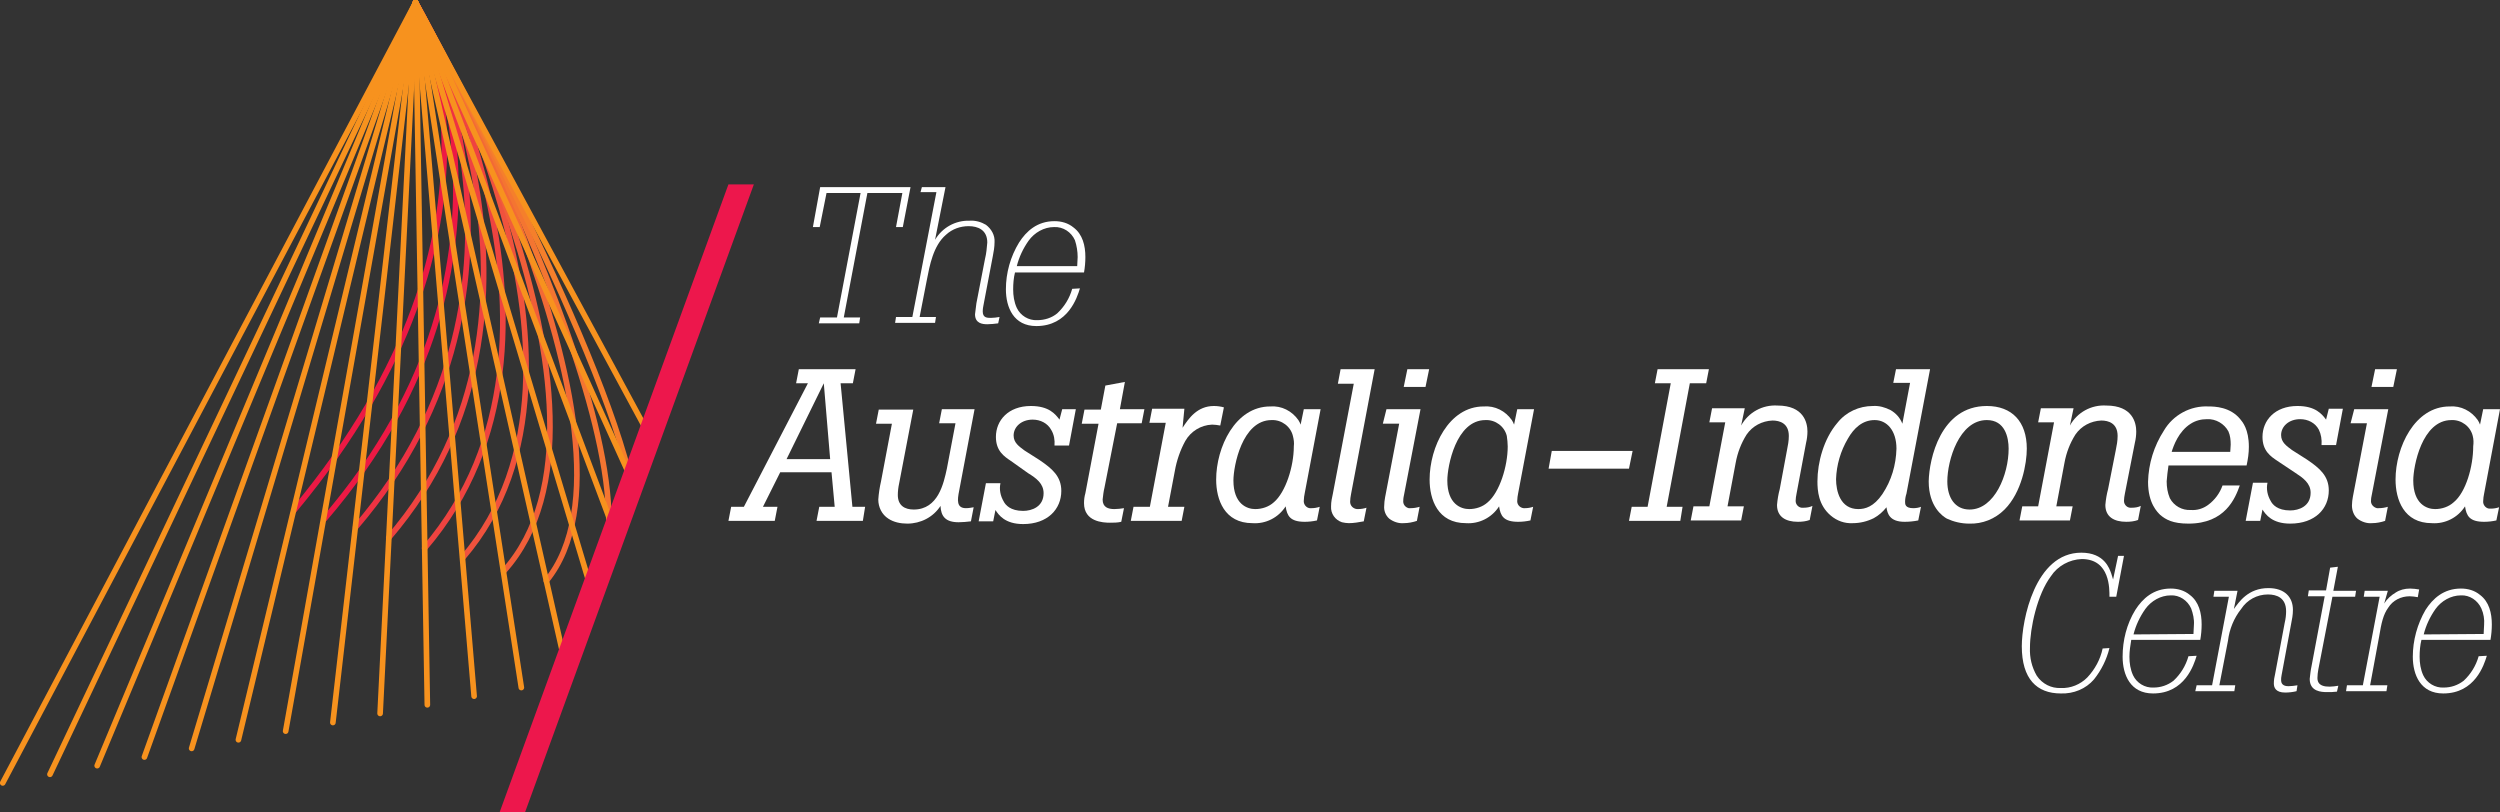 <?xml version="1.0" encoding="utf-8"?>
<!-- Generator: Adobe Illustrator 23.0.2, SVG Export Plug-In . SVG Version: 6.00 Build 0)  -->
<svg version="1.1" id="Layer_1" xmlns="http://www.w3.org/2000/svg" xmlns:xlink="http://www.w3.org/1999/xlink" x="0px" y="0px"
	 viewBox="0 0 550.5 178.9" style="enable-background:new 0 0 550.5 178.9;" xml:space="preserve">
<rect x="0" y="0" width="550.5" height="178.9" fill="#333333" stroke="none"/>
<style type="text/css">
	.st0{fill:#FFFFFF;}
	.st1{fill:none;stroke:#ED1944;stroke-width:1.24;stroke-linecap:round;}
	.st2{fill:none;stroke:#EE3242;stroke-width:1.24;stroke-linecap:round;}
	.st3{fill:none;stroke:#EF4340;stroke-width:1.24;stroke-linecap:round;}
	.st4{fill:none;stroke:#F0523D;stroke-width:1.24;stroke-linecap:round;}
	.st5{fill:none;stroke:#F15E39;stroke-width:1.24;stroke-linecap:round;}
	.st6{fill:none;stroke:#F26A35;stroke-width:1.24;stroke-linecap:round;}
	.st7{fill:none;stroke:#F47531;stroke-width:1.24;stroke-linecap:round;}
	.st8{fill:none;stroke:#F57F2B;stroke-width:1.24;stroke-linecap:round;}
	.st9{fill:none;stroke:#F7921E;stroke-width:1.24;stroke-linecap:round;}
	.st10{fill:#ED174C;}
</style>
<title>Asset 1</title>
<g>
	<g id="Layer_1-2">
		<path class="st0" d="M188.4,81.3l-0.6,3.1h-2.7l2.6,27.2h2.8l-0.5,3.1h-10.2l0.6-3.1h3.4l-0.7-7.6h-11.3l-3.8,7.6h3.2l-0.6,3.1
			h-10.2l0.6-3.1h2.8l14.1-27.2h-2.6l0.6-3.1H188.4z M181.4,84.4l-8.2,16.7h9.6L181.4,84.4z"/>
		<path class="st0" d="M214.6,90.1l-3.4,18c-0.4,2-0.6,3.8,1.5,3.8c0.6,0,1.1-0.1,1.7-0.2l-0.6,3.1c-0.9,0.1-1.8,0.2-2.7,0.2
			c-2.9,0-3.9-1.3-4-3.6c-1.6,2.5-4.4,3.9-7.3,3.9c-1.5,0-3-0.3-4.2-1.1c-1.4-0.9-2.2-2.5-2.2-4.2c0.1-1.4,0.3-2.7,0.6-4l2.4-12.7
			h-3.5l0.6-3.1h7.6l-3.1,16.2c-0.2,0.9-0.3,1.8-0.3,2.6c0,2.3,1.5,3.2,3.5,3.2c5.4,0,6.6-5.8,7.3-9l1.9-10h-3.6l0.6-3.1L214.6,90.1
			z"/>
		<path class="st0" d="M222.6,101.5c-1.5-1-3.3-2.2-3.3-5.3c0-3.6,2.7-6.8,7.7-6.8c4,0,5.4,1.8,6.3,3l0.6-2.3h3l-1.5,8h-3.2
			c0.1-1.2-0.1-2.4-0.7-3.4c-0.8-1.5-2.4-2.3-4.1-2.3c-2.5,0-4.2,1.6-4.2,3.5c0,1.6,1.2,2.4,2.4,3.3l3.3,2.1
			c2.8,1.9,4.8,3.6,4.8,6.8c0,4-3,7.3-8.4,7.3c-4,0-5.4-2-6.1-3.1l-0.5,2.5h-3.2l1.6-8.4h3.2c-0.3,1.4,0,2.8,0.7,4
			c0.4,0.8,1.5,2.1,4.3,2.1c1.9,0,4.5-0.9,4.5-3.9c0-2.1-1.6-3.3-3.4-4.4L222.6,101.5z"/>
		<path class="st0" d="M247.7,84.1l-1.1,6h5.4l-0.6,3.1H246l-2.8,14.2c-0.2,0.8-0.3,1.7-0.4,2.6c0,1.7,1.2,2.1,2.6,2.1
			c0.7,0,1.4-0.1,2.1-0.2l-0.6,3c-0.8,0.2-1.7,0.2-2.5,0.2c-1.5,0-5.7-0.2-5.7-4.3c0-0.8,0.1-1.5,0.3-2.2l2.9-15.3h-3.7l0.6-3.1h3.6
			l1-5.3L247.7,84.1z"/>
		<path class="st0" d="M260.4,94.2c1.3-2,3.2-4.8,6.9-4.8c0.7,0,1.5,0.1,2.2,0.3l-0.8,4c-0.6-0.1-1.2-0.2-1.8-0.2
			c-2.5,0.1-4.7,1.5-5.9,3.6c-1.1,2-1.9,4.3-2.3,6.6l-1.5,7.9h3.6l-0.6,3.1h-11.2l0.6-3.1h3.6l3.5-18.5h-3.6l0.6-3.1h7.1L260.4,94.2
			z"/>
		<path class="st0" d="M290,114.6c-0.9,0.2-1.8,0.3-2.7,0.3c-3.2,0-3.9-1.3-4.2-3.4c-1.6,2.5-4.4,3.9-7.3,3.7c-6.2,0-8-5.2-8-9.6
			c0-7.1,4.2-16.1,11.9-16.1c2.5-0.2,4.8,1,6.2,3c0.2,0.3,0.4,0.7,0.5,1l0.7-3.4h3.7l-3.5,18.5c-0.1,0.5-0.2,1.1-0.2,1.6
			c-0.1,0.8,0.5,1.6,1.3,1.7c0.1,0,0.2,0,0.4,0c0.6,0,1.2-0.1,1.8-0.3L290,114.6z M284.7,96c-0.5-2.1-2.5-3.6-4.7-3.5
			c-6.5,0-8.4,10.2-8.4,13.3c0,5.2,3,6.3,4.8,6.3c1.5,0,3-0.5,4.1-1.5c2.6-2.2,4.4-7.9,4.4-12.3C285,97.5,284.9,96.8,284.7,96z"/>
		<path class="st0" d="M295.2,81.3h7.5l-5.2,27.5c-0.1,0.6-0.2,1.1-0.2,1.7c0,0.8,0.6,1.5,1.5,1.6c0.1,0,0.1,0,0.2,0
			c0.7,0,1.3-0.1,1.9-0.3l-0.6,3c-1.1,0.2-2.2,0.4-3.3,0.4c-0.5,0-1-0.1-1.5-0.2c-1.5-0.5-2.5-1.9-2.4-3.5c0-1,0.2-1.9,0.4-2.8
			l4.6-24.2h-3.5L295.2,81.3z"/>
		<path class="st0" d="M305.3,90.1h7.5l-3.6,18.7c-0.1,0.5-0.2,0.9-0.2,1.4c-0.1,0.8,0.4,1.5,1.2,1.7c0.1,0,0.3,0,0.4,0
			c0.7,0,1.3-0.1,2-0.3l-0.6,3.1c-0.9,0.3-1.9,0.5-2.9,0.5c-1.1,0.1-2.3-0.3-3.2-1c-0.8-0.7-1.2-1.8-1.1-2.8c0-0.7,0.1-1.3,0.2-1.9
			l3.1-16.2h-3.6L305.3,90.1z M309.9,81.3h4.8l-0.8,3.9h-4.8L309.9,81.3z"/>
		<path class="st0" d="M337,114.6c-0.9,0.2-1.8,0.3-2.7,0.3c-3.2,0-3.9-1.3-4.2-3.4c-1.6,2.5-4.4,3.9-7.3,3.7c-6.2,0-8-5.2-8-9.6
			c0-7.1,4.2-16.1,11.9-16.1c2.5-0.2,4.8,1,6.2,3c0.2,0.3,0.4,0.7,0.5,1l0.7-3.4h3.7l-3.5,18.5c-0.1,0.5-0.2,1.1-0.2,1.6
			c-0.1,0.8,0.5,1.6,1.4,1.7c0.1,0,0.2,0,0.3,0c0.6,0,1.2-0.1,1.8-0.3L337,114.6z M331.8,96c-0.5-2.1-2.5-3.6-4.7-3.5
			c-6.5,0-8.4,10.2-8.4,13.3c0,5.2,3,6.3,4.8,6.3c1.5,0,3-0.5,4.1-1.5c2.6-2.2,4.4-7.9,4.4-12.3C332,97.5,331.9,96.8,331.8,96z"/>
		<path class="st0" d="M359.5,99.3l-0.8,3.9H341l0.7-3.9H359.5z"/>
		<path class="st0" d="M376.3,81.3l-0.6,3.1h-3.6l-5.1,27.2h3.5l-0.5,3.1h-11.3l0.6-3.1h3.5l5.1-27.2h-3.5l0.6-3.1H376.3z"/>
		<path class="st0" d="M395.6,108.7c-0.1,0.5-0.2,1.1-0.2,1.6c0,0.9,0.8,1.6,1.6,1.5c0.1,0,0.1,0,0.2,0c0.6,0,1.3-0.1,1.9-0.4
			l-0.6,3.1c-0.8,0.3-1.7,0.4-2.6,0.4c-2.7,0-4.6-1.1-4.6-3.7c0.1-1.2,0.3-2.4,0.6-3.5l1.6-8.6c0.2-1,0.4-2,0.4-3.1
			c0-2.8-2-3.4-3.6-3.4c-2.3,0.1-4.4,1.2-5.7,3.1c-1.2,1.9-2,4-2.4,6.2l-1.8,9.6h3.6l-0.6,3.1h-11.1l0.6-3.1h3.5l3.5-18.5h-3.5
			l0.6-3.1h7.2l-0.8,3.8c1.6-2.9,4.7-4.6,8-4.4c5.8,0,6.6,3.8,6.6,5.7c0,0.8-0.1,1.7-0.3,2.5L395.6,108.7z"/>
		<path class="st0" d="M417.5,81.3h7.5l-5.2,27.4c-0.2,0.6-0.3,1.2-0.3,1.8c0,0.5,0,1.4,1.8,1.4c0.6,0,1.2-0.1,1.7-0.3l-0.6,3
			c-1,0.2-2,0.3-3,0.3c-3.3,0-3.8-1.8-4-3.2c-0.8,1-1.7,1.8-2.8,2.4c-1.4,0.7-3,1.1-4.6,1.1c-1.8,0.1-3.5-0.5-4.9-1.7
			c-2.7-2.3-2.9-5.5-2.9-7.5c0-4.2,1.4-9.4,4.4-12.9c1.9-2.4,4.8-3.7,7.8-3.7c1.4-0.1,2.7,0.3,3.9,0.9c1.2,0.7,2.1,1.7,2.6,3l1.7-9
			h-3.7L417.5,81.3z M406.9,96.6c-1.6,2.7-2.5,5.8-2.6,8.9c0,2.6,0.9,6.6,4.9,6.6c1.5,0,3.4-0.5,5.3-3.3c2-3,3-6.4,3.1-10
			c0-4-2.1-6.3-4.8-6.3S408.2,94.3,406.9,96.6z"/>
		<path class="st0" d="M437.5,89.4c5.5,0,8.8,3.4,8.8,9.4c0,3.2-1.1,9.6-4.9,13.4c-2.1,2.1-4.9,3.2-7.8,3.1c-1.7,0-3.4-0.4-4.9-1.1
			c-0.9-0.5-4-2.6-4-8.2C424.8,101.1,427.3,89.4,437.5,89.4z M428.8,106c0,3.6,1.7,6.2,4.9,6.2c5.5,0,8.6-7.7,8.6-13.4
			c0-2.5-0.8-6.3-4.8-6.3C431.4,92.5,428.8,101.4,428.8,106z"/>
		<path class="st0" d="M467.9,108.7c-0.1,0.5-0.2,1.1-0.2,1.6c0,0.9,0.8,1.6,1.6,1.5c0.1,0,0.1,0,0.2,0c0.6,0,1.3-0.1,1.9-0.4
			l-0.6,3.1c-0.8,0.3-1.7,0.4-2.6,0.4c-2.7,0-4.6-1.1-4.6-3.7c0.1-1.2,0.3-2.4,0.6-3.5l1.7-8.6c0.2-1,0.4-2,0.4-3.1
			c0-2.8-2-3.4-3.6-3.4c-2.3,0.1-4.4,1.2-5.7,3.1c-1.2,1.9-2,4-2.4,6.2l-1.8,9.6h3.6l-0.6,3.1h-11.1l0.6-3.1h3.5l3.5-18.5h-3.5
			l0.6-3.1h7.2l-0.8,3.8c1.6-2.9,4.7-4.6,8-4.4c5.8,0,6.6,3.8,6.6,5.7c0,0.8-0.1,1.7-0.3,2.5L467.9,108.7z"/>
		<path class="st0" d="M493.2,106.9c-1,2.8-3.2,8.4-11.3,8.4c-3.5,0-5-0.9-6.2-1.9c-0.6-0.6-2.7-2.5-2.7-7.3c0.1-4,1.3-7.9,3.5-11.3
			c2-3.4,5.8-5.5,9.8-5.3c1.4,0,4.8,0.1,7,2.8c0.5,0.6,1.9,2.2,1.9,6.1c0,1.4-0.2,2.7-0.5,4.1h-17.2c-0.2,1.2-0.3,2.4-0.4,3.5
			c0,1.3,0.2,2.5,0.7,3.7c0.9,1.7,2.7,2.7,4.6,2.6c1.4,0.1,2.7-0.3,3.8-1.1c1.5-1.1,2.6-2.6,3.2-4.3L493.2,106.9z M491.1,99.5
			c0-0.5,0.1-1,0.1-1.6c0-1-0.1-2-0.5-2.9c-0.9-1.7-2.8-2.8-4.7-2.7c-1.3,0-2.5,0.3-3.6,1c-2.7,1.7-3.8,4.9-4.2,6.2L491.1,99.5z"/>
		<path class="st0" d="M501.5,101.5c-1.5-1-3.3-2.2-3.3-5.3c0-3.6,2.7-6.8,7.7-6.8c4,0,5.4,1.8,6.3,3l0.6-2.4h3.1l-1.5,8h-3.2
			c0.1-1.2-0.1-2.4-0.6-3.4c-0.8-1.5-2.4-2.3-4.1-2.3c-2.5,0-4.2,1.6-4.2,3.5c0,1.6,1.2,2.4,2.4,3.3l3.3,2.1
			c2.8,1.9,4.8,3.6,4.8,6.8c0,4-3,7.3-8.5,7.3c-4,0-5.4-2-6.1-3.1l-0.5,2.5h-3.2l1.6-8.4h3.2c-0.3,1.4,0,2.8,0.7,4
			c0.4,0.8,1.5,2.1,4.3,2.1c1.9,0,4.5-0.9,4.5-3.9c0-2.1-1.7-3.3-3.4-4.4L501.5,101.5z"/>
		<path class="st0" d="M518.4,90.1h7.5l-3.6,18.7c-0.1,0.5-0.2,0.9-0.2,1.4c-0.1,0.8,0.5,1.5,1.3,1.7c0.1,0,0.3,0,0.4,0
			c0.7,0,1.3-0.1,2-0.3l-0.6,3.1c-0.9,0.3-1.9,0.5-2.9,0.5c-1.1,0.1-2.3-0.3-3.2-1c-0.8-0.7-1.2-1.8-1.2-2.9c0-0.7,0.1-1.3,0.2-1.9
			l3.1-16.2h-3.6L518.4,90.1z M523,81.3h4.8l-0.8,3.9h-4.8L523,81.3z"/>
		<path class="st0" d="M549.7,114.6c-0.9,0.2-1.8,0.3-2.7,0.3c-3.2,0-3.9-1.3-4.2-3.4c-1.6,2.5-4.4,3.9-7.3,3.7c-6.2,0-8-5.2-8-9.6
			c0-7.1,4.2-16.1,11.9-16.1c2.5-0.2,4.8,1,6.2,3c0.2,0.3,0.4,0.7,0.5,1l0.7-3.4h3.7l-3.5,18.6c-0.1,0.5-0.2,1.1-0.2,1.6
			c-0.1,0.8,0.5,1.6,1.3,1.7c0.1,0,0.2,0,0.4,0c0.6,0,1.2-0.1,1.8-0.3L549.7,114.6z M544.5,96c-0.5-2.1-2.5-3.6-4.7-3.5
			c-6.5,0-8.4,10.2-8.4,13.3c0,5.2,3,6.3,4.8,6.3c1.5,0,3-0.5,4.1-1.5c2.7-2.2,4.3-7.9,4.3-12.3C544.7,97.5,544.7,96.8,544.5,96z"/>
		<path class="st0" d="M464.5,142.7c-0.6,2.5-1.8,4.9-3.4,6.9c-1.8,2.1-4.5,3.2-7.3,3.1c-5.3,0-8.6-3.2-8.6-10.4
			c0-5.7,2.9-20.6,13.1-20.6c5.1,0,6.2,3.5,6.6,4.6l0.4,1.3l1.1-5.2h1.3l-1.7,9h-1.5c0-1.6,0.2-8.3-6.1-8.3
			c-2.7,0.1-5.3,1.5-6.8,3.8c-3,4-4.6,11.4-4.6,15.7c-0.1,2.2,0.4,4.3,1.5,6.2c1.2,1.8,3.2,2.8,5.3,2.7c2.2,0.1,4.3-0.8,5.8-2.3
			c1.7-1.8,2.9-4,3.4-6.4L464.5,142.7z"/>
		<path class="st0" d="M483.7,144.4c-0.6,2-2.6,8.3-9.6,8.3c-5,0-6.7-4.1-6.7-8.1c0-3.6,0.9-7.2,2.8-10.3c1.6-2.5,4-4.7,7.8-4.7
			c1.5,0,3,0.4,4.2,1.4c2,1.5,2.6,4,2.6,6.5c0,1.1-0.1,2.3-0.3,3.4h-15.2c-0.2,1.2-0.4,2.5-0.4,3.7c0,1.4,0.2,2.8,0.8,4.1
			c0.8,1.7,2.6,2.8,4.5,2.7c1.6,0,3.1-0.5,4.4-1.5c1.6-1.5,2.7-3.3,3.3-5.4L483.7,144.4z M483,139.6c0-0.7,0.1-1.4,0.1-2
			c0.1-1.2-0.2-2.5-0.6-3.6c-0.8-1.8-2.6-3-4.5-2.9c-2.2,0-4.3,1.2-5.6,3c-1.2,1.7-2.1,3.6-2.6,5.6L483,139.6z"/>
		<path class="st0" d="M502.4,148.7c-0.1,0.4-0.1,0.8-0.1,1.1c0,1.2,1.1,1.3,1.6,1.3c0.7,0,1.3-0.1,2-0.2l-0.2,1.3
			c-0.8,0.2-1.7,0.3-2.5,0.3c-2.1,0-2.5-1.1-2.5-2c0-0.7,0.1-1.4,0.3-2.2l2.1-11.2c0.2-0.8,0.3-1.7,0.3-2.5c0-3-2.1-3.7-4-3.7
			c-2.4,0-4.6,1.2-5.9,3.2c-1.6,2-2.6,4.5-2.9,7l-1.9,9.8h3.5l-0.2,1.3h-8.6l0.3-1.3h3.4l3.7-19.5h-3.4l0.2-1.3h5.1l-0.8,4
			c1.1-1.5,3.1-4.6,7.6-4.6c3.6,0,5.4,2,5.4,4.8c0,1.1-0.2,2.1-0.4,3.1L502.4,148.7z"/>
		<path class="st0" d="M514.8,124.8l-1,5.3h5l-0.2,1.3h-5l-3.1,16c-0.1,0.6-0.2,1.2-0.2,1.9c0,1.8,1.7,1.9,2.7,1.9
			c0.6,0,1.3-0.1,1.9-0.2l-0.3,1.3c-0.7,0.1-1.4,0.1-2.2,0.1c-1.2,0-3.8-0.1-3.8-2.9c0.1-0.9,0.2-1.9,0.4-2.8l2.9-15.4h-3.7l0.2-1.3
			h3.8l0.9-5L514.8,124.8z"/>
		<path class="st0" d="M525,132.9c0.6-1,1.5-1.8,2.5-2.4c0.9-0.6,2-0.9,3.2-0.9c0.7,0,1.3,0.1,2,0.2l-0.3,1.7
			c-0.6-0.1-1.2-0.2-1.8-0.2c-1.9,0-3.7,0.9-4.7,2.5c-1.1,1.5-1.5,3.3-2,6.3l-2,10.8h3.8l-0.2,1.3h-8.9l0.2-1.3h3.5l3.7-19.5h-3.5
			l0.2-1.3h5.1L525,132.9z"/>
		<path class="st0" d="M547.6,144.4c-0.6,2-2.6,8.3-9.6,8.3c-5,0-6.7-4.1-6.7-8.1c0-3.6,1-7.2,2.8-10.3c1.6-2.5,4-4.7,7.8-4.7
			c1.5,0,3,0.4,4.2,1.4c2,1.5,2.6,4,2.6,6.5c0,1.1-0.1,2.3-0.3,3.4h-15.2c-0.3,1.2-0.4,2.5-0.4,3.7c0,1.4,0.2,2.8,0.8,4.1
			c0.8,1.7,2.6,2.8,4.5,2.7c1.6,0,3.1-0.5,4.4-1.5c1.6-1.5,2.7-3.3,3.3-5.4L547.6,144.4z M546.9,139.6c0-0.7,0.1-1.4,0.1-2
			c0.1-1.2-0.1-2.5-0.6-3.6c-0.8-1.8-2.6-3-4.5-2.9c-2.2,0-4.3,1.2-5.6,3c-1.2,1.7-2.1,3.6-2.6,5.6L546.9,139.6z"/>
		<path class="st0" d="M180.6,41.2h19.9l-1.7,8.8h-1.5l1.4-7.5h-7.7l-5.2,27.4h3.6l-0.2,1.3h-8.9l0.3-1.3h3.7l5.2-27.4h-7.5
			l-1.5,7.5h-1.5L180.6,41.2z"/>
		<path class="st0" d="M203,41.2h5.2l-2.3,11.6c1.6-2.7,4.5-4.3,7.6-4.2c1.3-0.1,2.6,0.3,3.6,0.9c1.2,0.9,2,2.3,1.9,3.8
			c0,1.1-0.2,2.2-0.4,3.2l-2,10.5c-0.1,0.5-0.2,1-0.2,1.6c0,1.4,1,1.4,1.8,1.4c0.6,0,1.3-0.1,1.9-0.2l-0.3,1.4
			c-0.8,0.1-1.6,0.2-2.4,0.2c-1.1,0-2.7-0.2-2.7-2.2c0.1-0.8,0.2-1.6,0.3-2.4l1.9-9.8c0.3-1.2,0.4-2.4,0.5-3.6
			c0-2.8-2.1-3.6-4.1-3.6c-1.8,0-3.6,0.6-5,1.9c-2.8,2.4-3.6,6.8-4.2,9.9l-1.6,8.2h3.6l-0.2,1.3h-8.8l0.2-1.3h3.6l5.3-27.5h-3.5
			L203,41.2z"/>
		<path class="st0" d="M237.8,63.5c-0.6,2-2.6,8.3-9.6,8.3c-5,0-6.7-4.1-6.7-8.1c0-3.6,1-7.2,2.9-10.3c1.6-2.5,4-4.7,7.8-4.7
			c1.5,0,3,0.4,4.2,1.4c2,1.5,2.6,4,2.6,6.5c0,1.1-0.1,2.3-0.3,3.4h-15.2c-0.3,1.2-0.4,2.5-0.4,3.7c0,1.4,0.2,2.8,0.8,4.1
			c0.8,1.7,2.6,2.8,4.5,2.7c1.6,0,3.2-0.5,4.4-1.5c1.6-1.5,2.7-3.3,3.3-5.4L237.8,63.5z M237.2,58.6c0-0.7,0.1-1.4,0.1-2
			c0-1.2-0.2-2.5-0.6-3.7c-0.8-1.8-2.6-3-4.6-2.9c-2.2,0-4.3,1.2-5.6,3c-1.2,1.7-2.1,3.6-2.6,5.6L237.2,58.6z"/>
		<path class="st1" d="M91.5,0.6c0,0,25.8,48.6-26.7,111.7"/>
		<path class="st1" d="M91.5,0.6c0,0,29.9,55.4-20,113.6"/>
		<path class="st2" d="M91.5,0.6c0,0,33.3,61.2-13.2,115.5"/>
		<path class="st3" d="M91.5,0.6c0,0,37.4,67.4-5.9,117.8"/>
		<path class="st3" d="M91.5,0.6c0,0,41.9,73.6,2,120.1"/>
		<path class="st4" d="M91.5,0.6c0,0,47,79.6,10.4,122.2"/>
		<path class="st5" d="M91.5,0.6c0,0,50.7,90.5,19.4,125.2"/>
		<path class="st6" d="M91.5,0.6c0,0,54.1,96.3,28.8,127.3"/>
		<path class="st7" d="M91.5,0.6c0,0,57.6,102.7,38.8,129.4"/>
		<path class="st8" d="M91.5,0.6c0,0,38.2,68.8,47,103.6"/>
		<line class="st9" x1="91.5" y1="0.6" x2="143" y2="95.9"/>
		<line class="st9" x1="91.5" y1="0.6" x2="139.7" y2="107"/>
		<line class="st9" x1="91.5" y1="0.6" x2="135.6" y2="117.9"/>
		<line class="st9" x1="91.5" y1="0.6" x2="130.4" y2="130.5"/>
		<line class="st9" x1="91.5" y1="0.6" x2="125.2" y2="149.5"/>
		<line class="st9" x1="91.5" y1="0.6" x2="114.8" y2="151.4"/>
		<line class="st9" x1="91.5" y1="0.6" x2="104.4" y2="153.3"/>
		<line class="st9" x1="91.5" y1="0.6" x2="94.1" y2="155.2"/>
		<line class="st9" x1="91.5" y1="0.6" x2="83.7" y2="157.1"/>
		<line class="st9" x1="91.5" y1="0.6" x2="73.3" y2="159.1"/>
		<line class="st9" x1="91.5" y1="0.6" x2="62.9" y2="161"/>
		<line class="st9" x1="91.5" y1="0.6" x2="52.5" y2="162.9"/>
		<line class="st9" x1="91.5" y1="0.6" x2="42.2" y2="164.8"/>
		<line class="st9" x1="91.5" y1="0.6" x2="31.8" y2="166.7"/>
		<line class="st9" x1="91.5" y1="0.6" x2="21.4" y2="168.6"/>
		<line class="st9" x1="91.5" y1="0.6" x2="11" y2="170.5"/>
		<line class="st9" x1="91.5" y1="0.6" x2="0.6" y2="172.4"/>
		<polygon class="st10" points="160.4,40.6 110,178.9 115.6,178.9 166,40.6 		"/>
	</g>
</g>
</svg>
